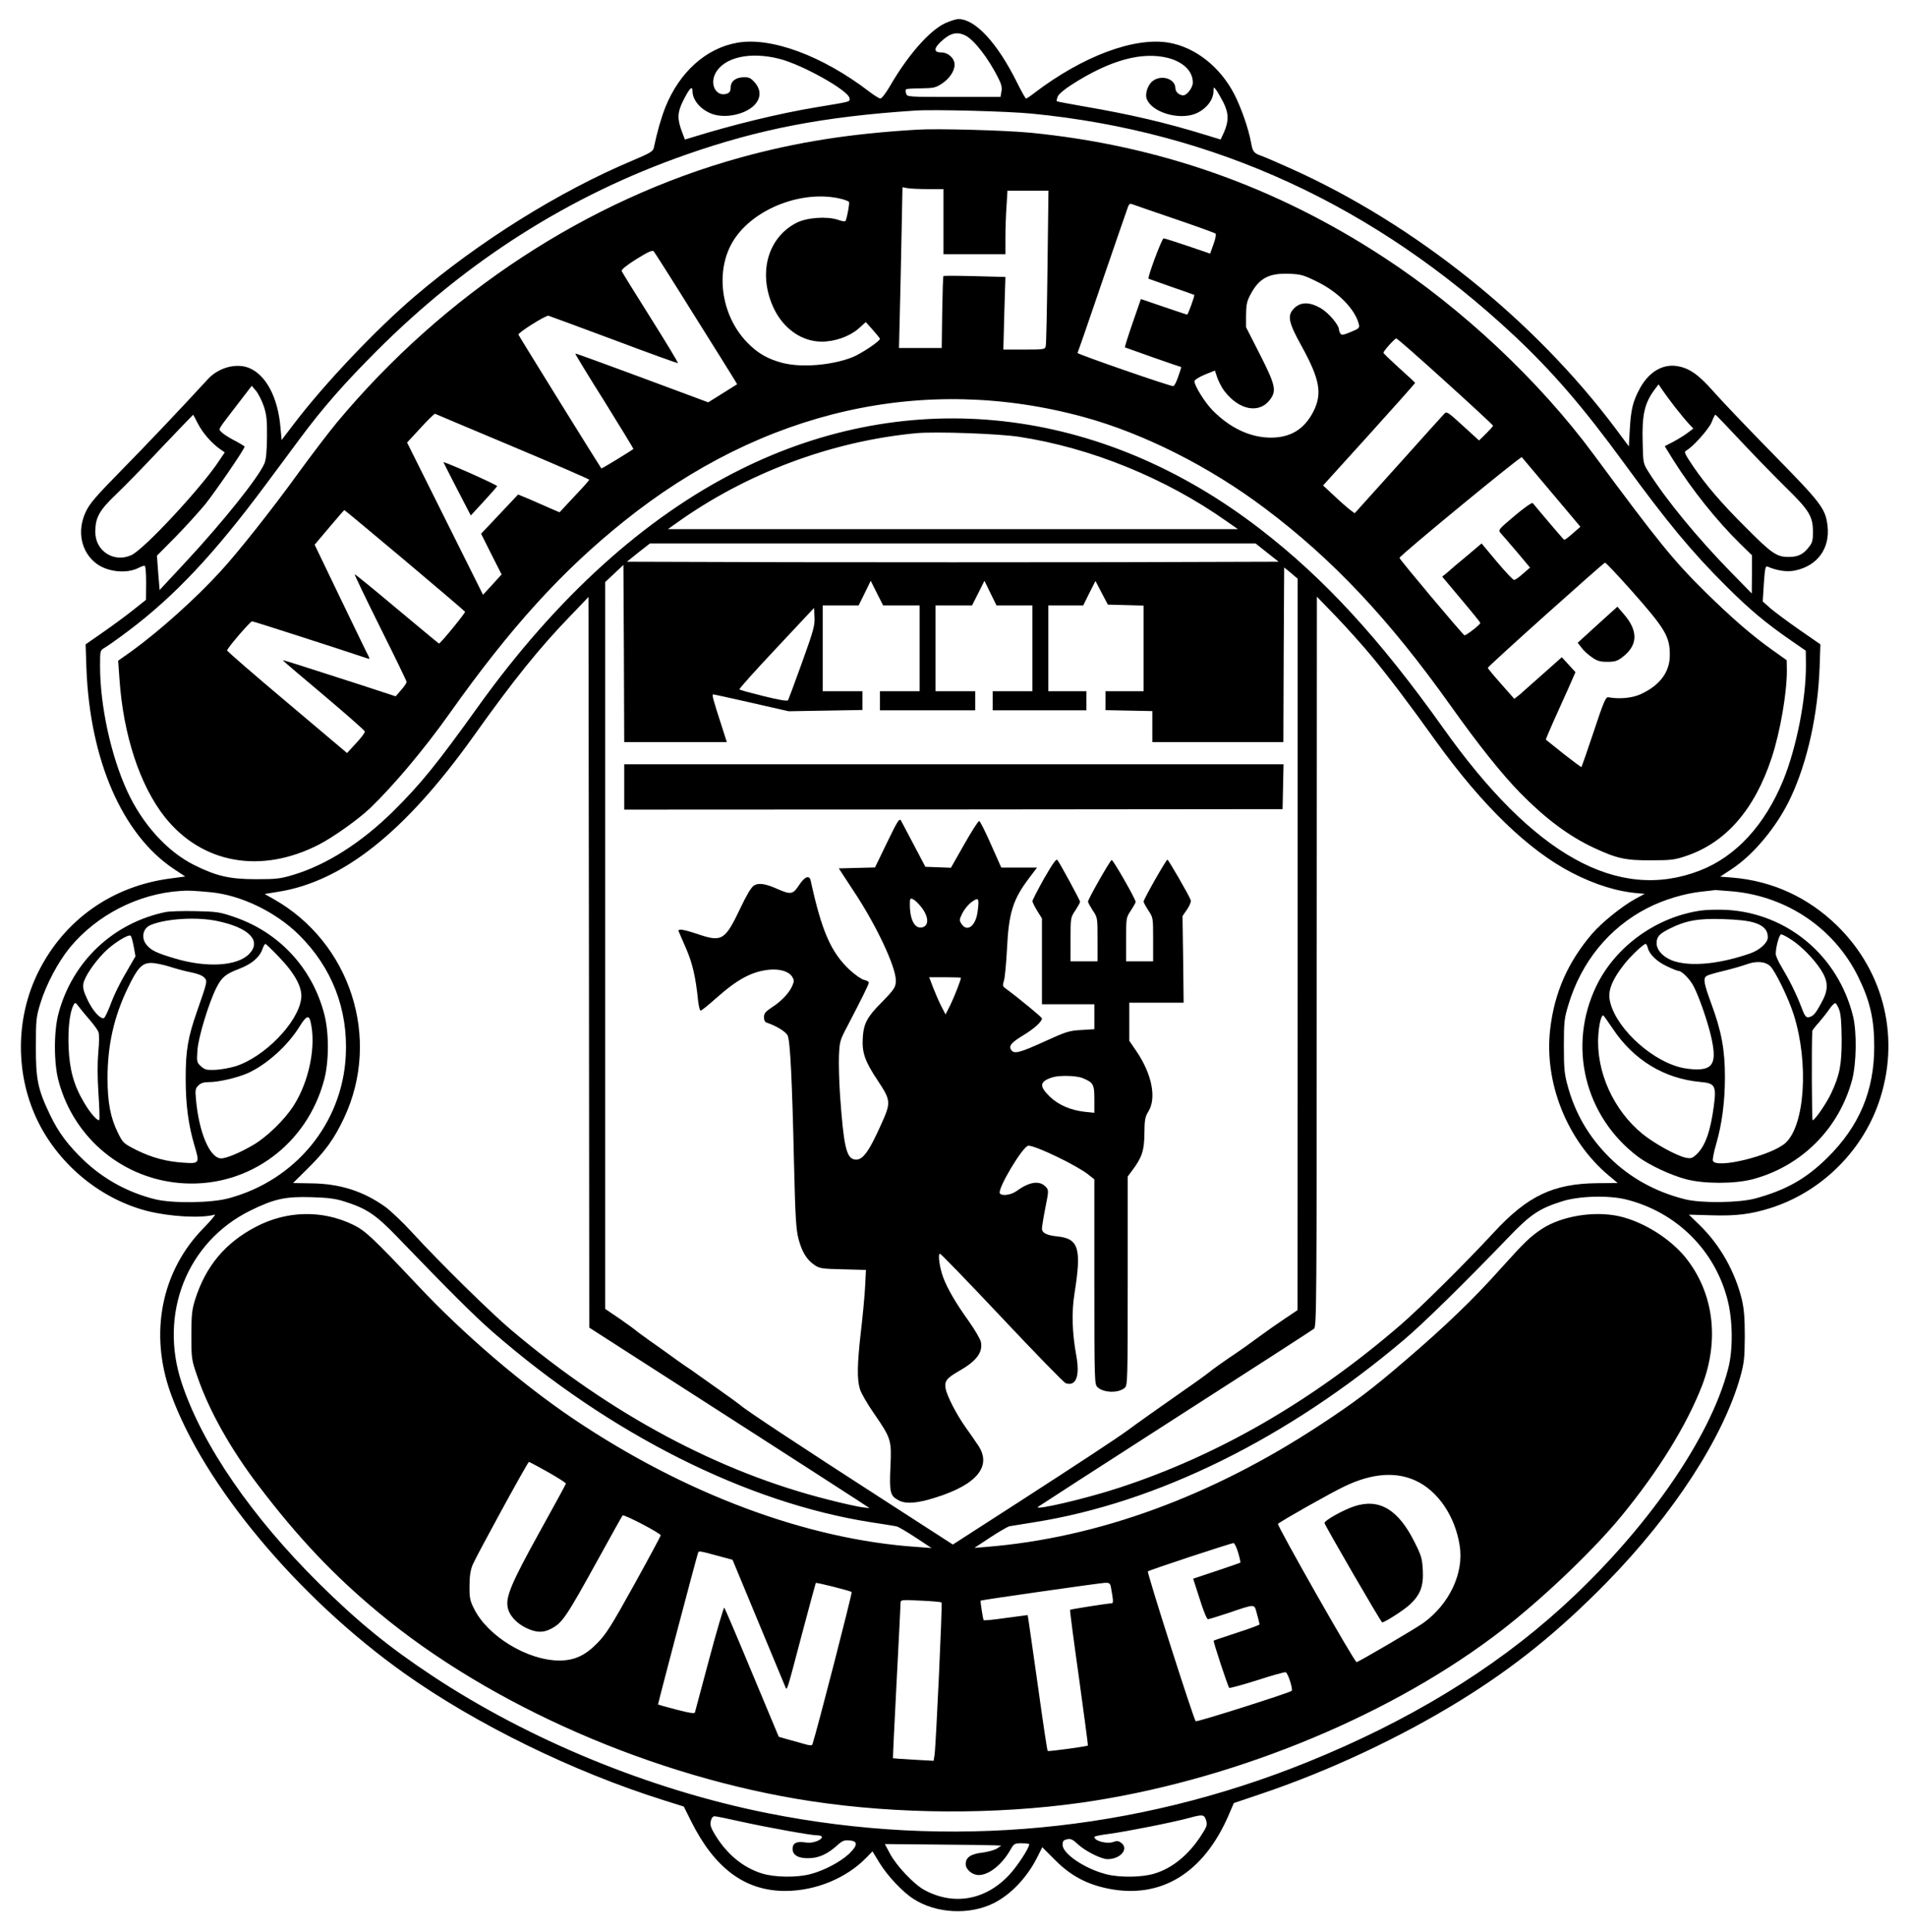 <?xml version="1.0" standalone="no"?>
<!DOCTYPE svg PUBLIC "-//W3C//DTD SVG 20010904//EN"
 "http://www.w3.org/TR/2001/REC-SVG-20010904/DTD/svg10.dtd">
<svg version="1.0" xmlns="http://www.w3.org/2000/svg"
 width="1200pt" height="1216pt" viewBox="0 0 1200 1216"
 preserveAspectRatio="xMidYMid meet">

<g transform="translate(0,1216) scale(0.1,-0.1)"
fill="#000000" stroke="none">
<path d="M5951 12014 c-98 -45 -236 -202 -348 -396 -25 -43 -52 -78 -60 -78
-8 0 -40 20 -71 44 -294 225 -618 345 -831 307 -197 -35 -363 -185 -452 -406
-26 -66 -50 -149 -73 -256 -5 -22 -24 -33 -133 -79 -462 -194 -966 -509 -1373
-856 -243 -207 -570 -552 -759 -801 l-78 -102 -7 77 c-16 193 -93 336 -202
378 -80 30 -189 0 -255 -72 -190 -206 -376 -402 -541 -570 -164 -167 -203
-212 -228 -265 -57 -121 -30 -252 67 -326 72 -53 190 -65 265 -27 15 8 32 14
38 14 6 0 10 -39 10 -107 l-1 -108 -82 -65 c-45 -36 -131 -99 -190 -140 l-108
-75 5 -150 c22 -578 225 -1045 548 -1262 l74 -49 -90 -12 c-368 -47 -670 -259
-834 -587 -148 -296 -147 -658 2 -953 137 -270 395 -479 683 -553 143 -36 340
-47 425 -23 9 3 -22 -35 -70 -84 -266 -270 -344 -662 -207 -1042 207 -574 799
-1283 1470 -1760 452 -321 1063 -620 1633 -799 l127 -40 44 -88 c148 -299 340
-443 594 -443 193 0 389 81 516 214 l34 35 44 -72 c50 -82 146 -184 214 -227
143 -93 355 -103 507 -26 109 55 211 164 274 291 l30 60 82 -82 c98 -98 200
-152 336 -179 330 -65 597 98 755 462 l33 77 169 57 c428 144 877 354 1258
589 340 210 618 434 920 742 422 431 736 915 843 1299 23 84 26 114 27 250 0
116 -5 174 -18 230 -43 177 -137 343 -262 466 l-72 70 139 -4 c155 -5 249 6
373 45 315 99 574 350 683 663 138 397 39 821 -262 1115 -183 178 -407 281
-658 302 l-78 6 73 48 c140 92 290 274 373 454 104 224 169 519 180 815 l5
145 -133 92 c-73 51 -155 112 -182 135 l-48 43 7 113 c7 99 10 112 24 106 60
-26 124 -35 174 -24 140 30 219 139 203 280 -13 110 -38 142 -344 454 -156
159 -325 336 -375 393 -96 109 -155 149 -234 160 -90 12 -176 -42 -230 -144
-43 -80 -55 -131 -62 -255 l-6 -107 -79 106 c-513 687 -1267 1291 -2046 1641
-85 38 -172 76 -193 83 -43 15 -51 26 -61 84 -15 83 -60 213 -104 300 -89 173
-244 296 -411 326 -217 38 -543 -83 -850 -317 -24 -19 -47 -34 -51 -34 -4 0
-30 46 -58 103 -124 248 -261 396 -367 397 -16 0 -54 -12 -84 -26z m128 -78
c56 -29 143 -142 205 -265 21 -41 26 -62 21 -87 l-6 -34 -294 0 c-288 0 -294
0 -300 21 -4 11 -4 23 -1 27 4 3 46 6 94 6 79 1 93 4 131 29 49 32 81 80 81
120 0 40 -40 77 -85 77 -46 0 -47 25 -2 67 59 56 102 66 156 39z m-1173 -146
c144 -36 435 -199 442 -247 4 -24 16 -21 -208 -58 -235 -39 -527 -110 -781
-189 l-47 -14 -17 45 c-32 84 -31 123 5 197 40 80 60 101 60 62 0 -58 55 -120
129 -145 80 -26 197 -2 256 53 47 45 49 100 6 148 -24 27 -36 33 -70 32 -51
-2 -81 -26 -81 -66 0 -20 -6 -31 -22 -37 -66 -24 -112 54 -74 127 53 101 216
139 402 92z m2449 5 c97 -26 155 -84 155 -155 0 -31 -37 -80 -60 -80 -26 0
-50 22 -50 45 0 60 -89 87 -143 45 -31 -24 -50 -82 -37 -113 32 -84 203 -135
308 -92 66 28 112 86 112 142 1 27 1 27 16 8 9 -11 29 -47 46 -79 35 -68 35
-121 2 -193 l-19 -41 -95 29 c-250 77 -468 128 -764 179 -93 16 -171 31 -173
33 -2 3 1 15 6 29 6 15 41 45 88 75 241 155 443 210 608 168z m-860 -350
c1150 -112 2161 -577 3039 -1398 239 -224 435 -451 689 -799 273 -374 428
-561 641 -773 150 -150 252 -235 408 -343 l97 -67 1 -90 c1 -213 -59 -518
-142 -723 -116 -284 -299 -483 -527 -571 -515 -199 -1046 96 -1616 899 -397
558 -748 940 -1149 1249 -1005 776 -2207 912 -3283 372 -593 -297 -1149 -800
-1641 -1485 -264 -368 -363 -490 -538 -663 -201 -198 -421 -337 -629 -399 -79
-24 -108 -27 -230 -27 -169 0 -252 19 -394 90 -168 84 -325 257 -420 464 -103
224 -171 539 -171 787 0 97 0 98 28 115 16 9 83 56 148 105 293 220 544 487
867 922 72 96 168 226 214 288 144 194 281 350 483 552 569 570 1217 981 1950
1237 460 161 864 239 1440 277 117 8 583 -4 735 -19z m4053 -1850 c30 -38 68
-84 84 -101 l29 -31 -36 -27 c-19 -15 -60 -40 -90 -56 l-54 -28 55 -89 c118
-187 273 -381 423 -528 l71 -69 0 -121 -1 -120 -132 135 c-211 216 -406 453
-518 630 -34 54 -34 56 -37 185 -5 175 12 248 75 333 l25 33 26 -38 c14 -21
50 -69 80 -108z m-8886 5 c17 -54 20 -87 19 -193 -1 -87 -6 -140 -16 -163 -36
-87 -260 -367 -498 -623 l-162 -174 -9 108 -8 108 115 116 c63 64 147 157 188
206 65 81 249 349 249 364 0 3 -29 21 -64 39 -35 18 -72 42 -81 52 -21 23 -30
5 100 175 l90 117 28 -33 c15 -19 37 -63 49 -99z m-416 -106 c29 -57 86 -123
139 -160 l30 -21 -37 -55 c-111 -168 -470 -554 -550 -591 -109 -51 -228 24
-228 145 0 91 24 135 132 238 55 52 185 186 290 298 106 111 193 202 194 202
1 0 14 -25 30 -56z m9714 -110 c85 -91 213 -222 284 -292 146 -143 170 -181
170 -279 1 -47 -4 -68 -20 -89 -39 -52 -71 -69 -133 -69 -75 0 -106 21 -270
186 -151 150 -248 263 -331 384 -55 82 -59 91 -43 100 43 24 140 133 159 177
10 27 21 48 24 48 3 0 75 -75 160 -166z m-4543 27 c451 -69 921 -260 1305
-531 l72 -50 -1794 0 -1795 0 55 39 c439 314 976 515 1510 565 119 11 519 -3
647 -23z m1561 -729 l72 -57 -1025 -3 c-564 -1 -1487 -1 -2051 0 l-1027 3 72
58 73 57 1906 0 1907 0 73 -58z m-3725 -1192 l323 0 -33 103 c-54 166 -62 197
-53 197 6 0 114 -24 242 -53 l233 -53 233 4 232 4 0 59 0 59 -125 0 -125 0 0
270 0 270 113 0 113 0 38 77 38 78 39 -78 39 -77 115 0 115 0 0 -270 0 -270
-125 0 -125 0 0 -60 0 -60 300 0 300 0 0 60 0 60 -125 0 -125 0 0 270 0 270
115 0 115 0 39 77 39 78 38 -78 38 -77 113 0 113 0 0 -270 0 -270 -125 0 -125
0 0 -60 0 -60 295 0 295 0 0 60 0 60 -120 0 -120 0 0 270 0 270 110 0 110 0
38 77 39 77 39 -75 39 -74 113 -3 112 -3 0 -269 0 -270 -120 0 -120 0 0 -60 0
-59 148 -3 147 -3 0 -98 0 -97 412 0 413 0 2 549 3 550 43 -35 42 -36 0 -2301
-1 -2302 -82 -55 c-45 -30 -122 -84 -172 -121 -49 -36 -106 -77 -126 -90 -68
-45 -161 -111 -178 -126 -9 -8 -79 -59 -156 -112 -139 -97 -307 -216 -355
-252 -62 -46 -307 -207 -688 -453 l-413 -266 -437 282 c-532 343 -864 562
-902 596 -8 7 -67 50 -131 95 -64 45 -127 90 -140 99 -13 10 -44 32 -69 48
-25 17 -68 47 -96 68 -28 20 -89 64 -135 96 -46 33 -86 62 -89 66 -3 3 -47 35
-97 70 l-93 63 0 2287 0 2287 58 54 57 54 3 -557 2 -558 323 0z m259 -4200
c441 -283 838 -539 882 -568 l81 -53 -50 6 c-27 4 -120 24 -205 46 -691 173
-1372 537 -2000 1068 -133 112 -459 433 -629 619 -56 61 -131 132 -165 157
-139 99 -286 146 -466 148 l-115 2 96 95 c109 108 163 183 225 314 236 501 41
1105 -445 1379 l-55 31 80 13 c410 63 803 375 1234 978 255 358 415 556 610
758 l115 120 3 -2299 2 -2299 802 -515z m4124 4740 c110 -133 232 -294 407
-538 291 -403 581 -684 855 -825 148 -76 288 -119 422 -129 l35 -3 -61 -33
c-82 -45 -210 -148 -271 -219 -151 -177 -236 -368 -263 -598 -40 -337 106
-704 370 -924 l55 -46 -130 -1 c-276 -3 -438 -80 -651 -311 -170 -184 -462
-474 -584 -579 -554 -479 -1151 -824 -1778 -1028 -204 -67 -534 -144 -507
-119 6 5 395 256 865 558 470 301 863 555 873 563 16 14 17 137 17 2311 l1
2296 121 -125 c66 -69 167 -181 224 -250z m-3586 -38 c-45 -125 -85 -232 -88
-238 -5 -8 -51 0 -154 25 -81 20 -150 39 -153 42 -3 4 101 120 232 259 l238
254 3 -58 c3 -51 -6 -84 -78 -284z m-3723 -1447 c189 -18 408 -123 554 -267
209 -206 311 -469 296 -762 -22 -426 -317 -784 -737 -897 -111 -30 -355 -33
-464 -6 -169 42 -319 124 -443 240 -105 100 -163 177 -218 291 -77 161 -90
224 -89 431 0 167 2 186 28 270 36 119 113 263 186 352 169 205 432 339 695
356 51 4 83 2 192 -8z m9586 5 c340 -33 635 -233 785 -535 75 -152 102 -267
102 -441 0 -279 -94 -501 -294 -699 -136 -134 -261 -204 -454 -257 -102 -28
-342 -31 -444 -5 -185 46 -347 136 -474 262 -131 130 -218 279 -265 455 -20
73 -23 108 -23 250 0 150 3 173 28 255 81 271 256 486 497 610 103 53 236 93
344 104 44 5 82 9 85 10 3 0 53 -4 113 -9z m-8748 -1950 c143 -45 200 -83 335
-223 326 -338 485 -497 602 -599 738 -643 1600 -1076 2383 -1198 77 -12 149
-23 160 -26 11 -2 65 -34 120 -70 l100 -66 -95 7 c-691 47 -1459 334 -2160
806 -325 219 -693 534 -980 840 -284 301 -331 346 -412 384 -192 91 -413 86
-606 -15 -194 -101 -317 -248 -384 -460 -20 -65 -23 -95 -23 -225 0 -147 1
-152 38 -259 73 -213 210 -457 385 -686 248 -326 472 -563 755 -798 705 -587
1737 -1037 2722 -1187 549 -83 1158 -86 1700 -10 918 130 1893 521 2590 1040
272 201 624 533 815 766 235 287 409 570 506 819 111 289 73 586 -104 806 -98
121 -267 226 -418 260 -159 35 -363 1 -487 -80 -73 -49 -107 -81 -260 -251
-171 -192 -352 -365 -596 -574 -210 -181 -321 -265 -536 -406 -685 -451 -1401
-713 -2105 -770 l-75 -6 100 66 c55 36 109 67 120 70 11 2 81 13 155 25 773
122 1594 526 2330 1149 121 102 388 364 655 642 141 147 195 183 340 229 108
34 294 39 405 11 314 -79 556 -318 636 -629 34 -130 36 -317 4 -437 -114 -441
-522 -1024 -1049 -1502 -432 -392 -968 -717 -1599 -972 -1089 -440 -2255 -550
-3402 -321 -735 147 -1497 459 -2110 865 -271 179 -466 338 -709 578 -425 420
-737 873 -866 1261 -147 438 32 890 430 1087 150 74 221 90 385 85 104 -3 151
-9 205 -26z m1285 -1704 c63 -36 114 -68 113 -73 -1 -4 -76 -143 -168 -308
-173 -313 -211 -402 -199 -468 8 -51 56 -104 119 -133 61 -29 104 -30 153 -5
73 38 94 69 302 446 79 143 146 264 150 268 8 9 239 -112 240 -125 0 -4 -75
-144 -167 -310 -145 -262 -177 -312 -233 -369 -76 -78 -145 -109 -238 -109
-201 0 -454 154 -539 329 -24 48 -28 68 -27 141 0 61 6 99 20 133 23 55 346
646 354 647 3 0 57 -29 120 -64z m5465 -55 c139 -65 246 -223 275 -407 28
-172 -64 -368 -228 -487 -48 -35 -410 -247 -421 -247 -14 0 -503 862 -495 870
19 18 334 196 421 237 172 82 322 93 448 34z m-1120 -451 c10 -33 16 -62 14
-64 -2 -2 -70 -25 -150 -52 l-147 -49 41 -127 c22 -71 45 -128 52 -128 6 0 62
17 125 38 181 61 165 61 184 -6 9 -32 16 -61 16 -65 0 -3 -64 -27 -142 -52
-79 -26 -145 -48 -147 -50 -4 -4 89 -287 98 -297 3 -3 82 18 176 48 93 30 174
53 180 50 14 -5 47 -108 37 -117 -15 -13 -597 -198 -604 -191 -14 15 -308 936
-301 943 8 8 520 177 539 178 6 1 19 -26 29 -59z m-3261 -25 l78 -21 164 -395
c90 -217 167 -401 170 -409 9 -21 10 -17 104 340 46 173 85 317 86 318 3 5
217 -49 226 -57 5 -5 -218 -871 -247 -958 -3 -9 -15 -9 -52 2 -26 7 -73 20
-104 29 l-56 16 -168 402 c-92 222 -171 406 -175 411 -3 4 -46 -140 -94 -320
-48 -181 -89 -333 -91 -340 -3 -8 -36 -3 -116 18 -62 16 -114 31 -116 32 -2 3
238 912 252 955 5 13 6 13 139 -23z m2460 -192 c16 -89 17 -103 4 -103 -26 -1
-258 -37 -261 -41 -2 -2 23 -194 56 -427 32 -233 58 -425 56 -427 -7 -6 -249
-39 -253 -34 -3 2 -30 182 -60 399 -31 217 -58 409 -61 426 l-5 30 -136 -18
c-75 -11 -138 -17 -141 -14 -4 4 -22 119 -19 123 3 4 752 111 783 112 27 1 32
-3 37 -26z m-1066 -98 c6 -6 -35 -893 -44 -958 l-6 -38 -126 7 c-70 4 -128 8
-130 9 -1 1 9 218 23 482 14 265 25 489 25 498 0 17 10 18 126 12 69 -3 129
-8 132 -12z m1666 -1372 c8 -29 4 -39 -33 -96 -78 -120 -179 -203 -290 -237
-78 -25 -220 -27 -306 -5 -134 34 -275 129 -275 185 0 23 5 30 28 35 24 5 36
-1 68 -31 46 -43 147 -94 187 -94 80 0 135 63 88 101 -18 14 -28 16 -49 8 -41
-16 -122 5 -122 31 0 4 42 13 93 19 110 15 404 73 502 100 88 24 97 23 109
-16z m-2923 -8 c164 -36 434 -85 474 -85 39 0 39 -19 0 -36 -25 -10 -51 -13
-81 -8 -50 7 -74 -6 -74 -41 0 -39 35 -60 99 -59 64 0 120 25 181 80 32 29 45
35 77 32 55 -4 55 -30 -1 -84 -54 -51 -158 -106 -243 -128 -87 -23 -226 -21
-306 4 -119 37 -221 121 -296 245 -26 43 -31 60 -26 84 4 20 13 31 24 31 10 0
87 -16 172 -35z m1594 -148 l39 -2 -27 -18 c-15 -10 -57 -21 -92 -26 -73 -8
-105 -30 -105 -72 0 -34 41 -69 82 -69 64 0 146 65 199 158 23 40 26 42 72 42
26 0 47 -3 47 -6 0 -24 -76 -140 -127 -194 -149 -159 -350 -194 -535 -93 -64
35 -175 152 -215 228 l-32 60 327 -3 c180 -1 345 -4 367 -5z"/>
<path d="M5775 11344 c-424 -25 -758 -78 -1108 -174 -967 -266 -1870 -858
-2547 -1670 -52 -63 -162 -207 -244 -320 -165 -228 -375 -493 -487 -615 -155
-170 -385 -376 -559 -502 l-86 -61 8 -114 c24 -353 128 -670 285 -869 234
-295 607 -362 973 -173 89 46 245 157 319 227 149 143 340 370 500 595 384
542 708 898 1100 1212 873 700 1891 930 2896 655 376 -103 791 -312 1140 -575
425 -319 780 -696 1165 -1237 180 -253 324 -433 441 -553 158 -161 308 -273
463 -345 146 -68 200 -80 361 -79 125 0 149 3 220 27 251 84 432 292 540 620
54 166 95 406 95 547 l-1 65 -87 62 c-129 91 -259 204 -423 365 -204 201 -297
316 -707 870 -341 461 -826 917 -1322 1240 -682 446 -1420 705 -2226 783 -154
15 -587 27 -709 19z m66 -374 l99 0 0 -205 0 -205 195 0 195 0 0 103 c0 56 3
146 7 200 l6 97 129 0 129 0 -6 -477 c-3 -263 -8 -488 -11 -500 -4 -22 -8 -23
-136 -23 l-131 0 6 229 7 228 -192 5 c-106 3 -195 3 -198 1 -3 -3 -6 -106 -8
-229 l-3 -224 -135 0 -134 0 5 208 c3 114 8 341 11 506 l6 298 30 -6 c17 -3
75 -6 129 -6z m-543 -62 c23 -6 45 -14 47 -19 5 -7 -9 -84 -20 -116 -3 -9 -15
-8 -50 4 -70 23 -195 14 -260 -19 -187 -96 -246 -328 -140 -545 62 -125 176
-203 299 -203 82 0 175 33 230 81 l47 42 44 -49 c24 -27 44 -52 45 -56 1 -15
-124 -98 -178 -118 -131 -50 -319 -64 -435 -34 -92 24 -156 60 -222 128 -168
172 -206 457 -85 646 128 200 438 318 678 258z m2097 -125 c138 -47 254 -89
258 -93 5 -4 -1 -34 -13 -67 l-21 -59 -141 48 c-77 26 -146 48 -152 48 -11 0
-103 -247 -95 -254 2 -1 67 -24 144 -51 77 -26 142 -50 144 -51 4 -4 -39 -124
-45 -124 -2 0 -68 22 -147 49 l-144 49 -52 -150 c-29 -83 -50 -152 -49 -154 3
-2 349 -124 355 -124 1 0 -7 -27 -19 -60 -11 -33 -25 -60 -31 -60 -22 -1 -607
202 -603 209 2 3 73 206 156 451 84 245 157 456 162 469 6 17 13 21 26 16 9
-4 130 -45 267 -92z m-3030 -598 c131 -209 247 -394 257 -411 l19 -32 -91 -57
-91 -57 -417 155 c-229 85 -418 154 -420 152 -2 -2 80 -137 183 -300 102 -164
184 -299 183 -300 -12 -11 -200 -126 -202 -123 -11 14 -519 833 -522 842 -4
12 171 122 189 119 7 -2 192 -70 412 -152 220 -83 401 -148 403 -146 3 2 -75
131 -172 285 -98 155 -179 287 -182 294 -3 9 30 36 92 75 78 48 101 58 110 49
6 -7 119 -184 249 -393z m3930 201 c132 -65 237 -173 260 -266 6 -24 1 -28
-50 -49 -47 -20 -59 -21 -66 -10 -5 8 -9 19 -9 25 0 29 -67 107 -114 134 -71
41 -127 41 -168 0 -45 -45 -37 -87 45 -235 116 -210 133 -300 77 -413 -58
-114 -146 -168 -275 -166 -127 2 -253 62 -361 172 -49 50 -114 155 -114 183 0
8 29 26 64 41 l65 26 15 -45 c9 -25 28 -62 43 -82 94 -124 224 -148 292 -52
38 54 30 90 -66 279 l-88 173 0 77 c1 63 5 86 27 127 55 104 116 137 245 132
75 -3 91 -8 178 -51z m805 -627 c165 -149 300 -274 300 -278 0 -4 -20 -26 -44
-50 l-44 -43 -102 93 c-99 90 -102 92 -119 73 -10 -10 -140 -155 -290 -322
l-272 -302 -27 20 c-15 11 -60 50 -99 87 l-73 68 290 320 c159 176 289 322
289 325 0 3 -45 45 -100 94 -54 49 -99 92 -99 96 0 11 71 90 81 90 6 0 145
-122 309 -271z m-5872 -409 c265 -111 482 -206 482 -209 0 -3 -42 -51 -94
-105 l-93 -100 -54 23 c-30 13 -88 39 -130 57 l-77 32 -116 -123 -117 -124 64
-128 65 -128 -58 -64 -59 -64 -239 479 -239 479 85 92 c46 51 88 91 91 89 3
-2 223 -94 489 -206z m6541 -290 l181 -215 -48 -42 c-26 -23 -50 -41 -54 -40
-3 1 -47 52 -98 112 -51 61 -96 114 -100 119 -5 5 -55 -30 -114 -80 -103 -87
-105 -89 -88 -109 10 -11 56 -64 102 -118 l83 -99 -44 -38 c-24 -22 -49 -39
-56 -40 -7 0 -56 52 -109 115 l-96 115 -91 -77 c-51 -42 -107 -89 -124 -105
l-33 -27 120 -143 c66 -78 120 -145 120 -148 0 -11 -91 -81 -100 -78 -11 4
-410 479 -409 487 1 15 763 641 770 634 4 -4 89 -105 188 -223z m-7221 -426
c207 -174 378 -320 380 -324 3 -7 -155 -200 -164 -200 -2 0 -121 99 -266 220
-144 121 -263 218 -265 216 -2 -2 70 -153 161 -335 91 -182 166 -337 166 -343
-1 -7 -16 -30 -35 -51 l-34 -39 -223 73 c-384 124 -488 157 -488 154 0 -2 116
-101 258 -220 141 -119 258 -222 259 -228 2 -7 -23 -40 -55 -74 l-57 -62 -378
319 c-208 175 -378 322 -377 327 2 16 145 182 157 183 9 0 528 -167 731 -235
9 -3 10 0 3 14 -6 10 -84 172 -175 360 l-165 343 92 109 c51 60 93 109 95 109
2 0 173 -142 380 -316z m7720 -187 c215 -242 245 -292 245 -407 1 -108 -61
-192 -182 -248 -53 -25 -135 -33 -205 -20 -16 3 -29 -26 -92 -216 -40 -120
-75 -220 -77 -223 -2 -2 -53 36 -113 83 -60 48 -110 88 -111 89 -2 1 20 53 48
116 28 63 71 158 95 211 l43 98 -43 47 -43 47 -117 -104 c-65 -58 -132 -117
-149 -132 l-33 -26 -84 95 c-47 53 -84 98 -83 100 3 12 729 662 738 662 6 0
79 -78 163 -172z"/>
<path d="M2792 9251 c2 -5 41 -82 87 -171 l85 -164 83 90 c45 49 83 92 83 95
0 3 -77 40 -171 82 -93 41 -169 72 -167 68z"/>
<path d="M10058 8229 l-125 -114 24 -31 c13 -18 42 -45 65 -60 34 -24 52 -29
98 -29 47 0 63 5 94 29 99 75 102 166 7 274 l-38 44 -125 -113z"/>
<path d="M3930 7208 l0 -143 2073 1 2072 2 3 141 3 141 -2076 0 -2075 0 0
-142z"/>
<path d="M5585 6858 l-76 -157 -114 -3 -114 -3 95 -145 c141 -212 264 -474
264 -560 0 -43 -9 -56 -92 -141 -88 -88 -111 -131 -116 -220 -6 -94 14 -149
94 -269 83 -125 84 -138 24 -271 -83 -186 -123 -238 -174 -225 -48 12 -65 91
-87 401 -6 87 -9 201 -7 252 4 87 6 97 53 185 88 169 135 263 135 274 0 6 -13
14 -29 17 -16 3 -56 31 -90 62 -119 110 -178 246 -247 563 -8 37 -38 26 -73
-28 -38 -59 -53 -61 -133 -26 -80 36 -123 42 -153 22 -16 -11 -47 -63 -85
-144 -95 -199 -115 -211 -260 -163 -98 33 -135 39 -127 19 3 -7 24 -55 46
-106 40 -91 61 -180 76 -329 4 -35 11 -63 16 -63 6 0 48 34 94 75 137 122 226
170 334 182 70 7 125 -9 148 -43 13 -21 14 -29 2 -56 -18 -45 -71 -101 -130
-138 -40 -27 -49 -37 -49 -61 0 -19 6 -32 18 -35 62 -21 120 -57 131 -81 16
-35 28 -273 40 -803 8 -342 13 -416 28 -476 22 -82 51 -131 101 -165 33 -22
46 -24 180 -27 l144 -4 -6 -116 c-4 -64 -16 -191 -27 -282 -22 -195 -24 -290
-5 -352 7 -24 47 -94 89 -154 108 -157 111 -166 103 -337 -7 -161 -2 -181 54
-210 45 -23 116 -18 231 19 262 82 356 199 266 330 -18 27 -54 79 -80 115 -58
83 -116 196 -124 243 -7 45 8 64 85 108 109 62 150 116 138 181 -3 18 -38 78
-77 133 -80 111 -133 202 -160 273 -23 61 -36 151 -21 151 6 0 182 -182 391
-404 210 -223 390 -408 401 -411 65 -21 90 44 66 175 -26 144 -30 272 -11 390
45 284 27 345 -108 359 -68 7 -97 22 -97 50 0 9 9 67 21 128 22 109 22 113 4
133 -39 43 -103 34 -184 -25 -34 -25 -94 -34 -106 -15 -17 27 146 300 180 300
47 0 304 -124 376 -181 l39 -31 0 -644 c0 -625 1 -645 19 -663 37 -37 134 -40
173 -4 17 15 18 51 18 673 l0 656 26 35 c64 85 78 127 79 234 1 89 4 105 25
140 53 85 22 238 -77 382 l-43 63 0 120 0 120 171 0 171 0 -3 273 -4 272 29
42 c18 27 26 49 22 60 -12 32 -140 253 -146 253 -8 0 -150 -249 -150 -264 0
-6 14 -31 30 -56 30 -44 30 -47 30 -182 l0 -138 -85 0 -85 0 0 138 c0 135 0
138 30 182 16 25 30 49 30 54 0 18 -143 267 -151 264 -11 -4 -149 -247 -149
-262 0 -6 14 -31 30 -56 30 -44 30 -47 30 -182 l0 -138 -85 0 -85 0 0 138 c0
135 0 138 30 182 16 25 30 49 30 55 0 9 -125 240 -143 263 -7 9 -29 -22 -84
-117 -40 -72 -73 -136 -73 -142 0 -7 14 -34 30 -61 l30 -48 0 -270 0 -270 165
0 165 0 0 -79 0 -78 -82 -5 c-76 -4 -95 -10 -231 -72 -158 -72 -193 -81 -211
-53 -16 26 1 46 80 94 66 40 114 84 114 104 0 7 -144 126 -227 187 -21 15 -22
20 -12 52 6 19 14 109 19 200 11 226 37 309 139 444 l50 66 -112 0 -113 0 -65
146 c-35 80 -69 147 -74 147 -6 1 -48 -65 -94 -146 l-84 -148 -80 3 -81 3 -71
135 c-39 74 -76 144 -82 155 -10 18 -21 2 -88 -137z m210 -400 c50 -59 57
-120 15 -133 -53 -17 -87 55 -81 168 1 24 29 9 66 -35z m360 -34 c-11 -90 -65
-133 -101 -79 -15 23 -15 27 5 68 12 24 38 56 59 71 44 31 48 25 37 -60z
m-105 -417 c0 -14 -43 -123 -67 -172 l-30 -59 -28 54 c-15 30 -38 83 -51 117
l-24 63 100 0 c55 0 100 -2 100 -3z m767 -632 c67 -28 73 -39 73 -133 l0 -85
-59 6 c-90 10 -167 43 -222 96 -69 67 -64 96 20 122 45 13 150 10 188 -6z"/>
<path d="M1041 6420 c-329 -69 -584 -310 -672 -635 -31 -113 -31 -316 0 -429
98 -365 415 -623 791 -643 411 -22 774 247 881 652 31 116 31 299 0 415 -76
290 -286 515 -569 610 -89 31 -109 33 -242 36 -80 2 -165 -1 -189 -6z m326
-56 c203 -42 283 -126 200 -209 -75 -75 -265 -86 -462 -28 -119 35 -156 53
-184 89 -34 44 -21 103 28 123 96 40 290 52 418 25z m-525 -161 l11 -61 -40
-69 c-58 -98 -93 -168 -122 -247 -15 -38 -31 -71 -37 -73 -22 -7 -68 43 -101
111 -27 56 -32 78 -28 106 8 43 65 128 130 195 54 56 155 119 168 106 4 -4 13
-35 19 -68z m915 -66 c102 -106 149 -195 139 -263 -20 -151 -234 -369 -416
-425 -38 -11 -95 -21 -128 -22 -52 -2 -64 2 -87 23 -26 24 -27 28 -22 100 5
81 73 304 120 395 33 65 58 86 143 118 78 30 127 71 146 123 6 19 15 34 19 34
3 0 42 -37 86 -83z m-687 -61 c41 -13 103 -30 137 -36 36 -7 69 -20 79 -32 21
-22 20 -24 -44 -208 -59 -168 -73 -249 -73 -426 0 -167 17 -293 55 -422 34
-113 32 -116 -68 -109 -109 7 -198 31 -298 80 -80 41 -84 44 -115 107 -47 94
-66 191 -66 345 0 209 41 390 130 572 59 123 88 153 145 153 23 0 77 -11 118
-24z m-502 -338 c24 -28 47 -60 52 -73 5 -13 5 -67 -1 -126 -6 -68 -6 -156 1
-262 6 -88 8 -162 5 -165 -10 -10 -57 43 -95 108 -65 109 -92 206 -98 347 -5
121 7 224 31 268 10 19 12 18 36 -14 14 -18 45 -56 69 -83z m1386 -3 c39 -153
-7 -380 -106 -534 -57 -89 -169 -197 -253 -246 -83 -49 -170 -85 -202 -85 -71
0 -140 160 -159 369 -6 61 -4 71 15 90 15 15 33 21 67 21 60 0 176 27 243 56
118 53 252 172 327 294 40 65 58 74 68 35z"/>
<path d="M10711 6430 c-280 -39 -537 -223 -659 -472 -184 -378 -77 -822 260
-1077 71 -53 205 -116 303 -142 113 -30 307 -30 420 0 308 82 544 319 626 626
27 104 30 297 6 398 -93 381 -413 650 -798 671 -52 2 -123 1 -158 -4z m332
-76 c60 -18 87 -47 87 -93 0 -34 -51 -80 -111 -101 -187 -65 -360 -83 -472
-51 -68 20 -117 68 -117 114 0 42 15 59 82 93 99 50 179 65 333 60 94 -3 159
-10 198 -22z m231 -105 c64 -40 146 -123 190 -192 49 -76 49 -127 1 -212 -37
-68 -50 -81 -79 -87 -16 -2 -25 10 -46 67 -30 79 -72 164 -124 251 -20 32 -36
69 -36 81 0 43 22 123 34 123 7 0 34 -14 60 -31z m-900 -53 c10 -42 58 -88
121 -117 33 -16 65 -29 72 -29 22 0 74 -53 97 -99 33 -64 84 -210 107 -306 39
-165 19 -215 -88 -215 -32 0 -80 6 -108 14 -200 53 -422 272 -442 434 -6 57
20 120 90 210 38 50 124 132 138 132 4 0 10 -11 13 -24z m771 -116 c32 -30
118 -208 149 -308 95 -303 69 -695 -53 -805 -87 -79 -437 -165 -457 -112 -3 7
6 54 20 102 37 127 56 268 56 426 0 170 -22 289 -86 461 -46 126 -52 157 -31
173 6 6 54 20 105 32 51 12 116 31 145 41 63 24 120 20 152 -10z m435 -276
c10 -27 14 -83 15 -184 0 -161 -12 -225 -66 -340 -30 -64 -103 -170 -117 -170
-5 0 -7 477 -2 562 0 4 19 29 43 55 23 27 53 65 67 86 14 20 30 35 35 34 6 -2
17 -21 25 -43z m-1426 -118 c131 -197 324 -314 551 -335 93 -8 102 -23 85
-152 -21 -159 -54 -251 -108 -303 -27 -25 -36 -28 -67 -22 -57 11 -199 89
-274 150 -185 151 -294 396 -278 623 5 71 18 123 31 123 2 0 29 -38 60 -84z"/>
<path d="M8525 2680 c-70 -23 -189 -90 -186 -105 4 -18 356 -625 363 -625 16
0 135 76 174 112 66 61 87 116 82 215 -4 74 -9 93 -51 176 -103 208 -224 280
-382 227z"/>
</g>
</svg>
